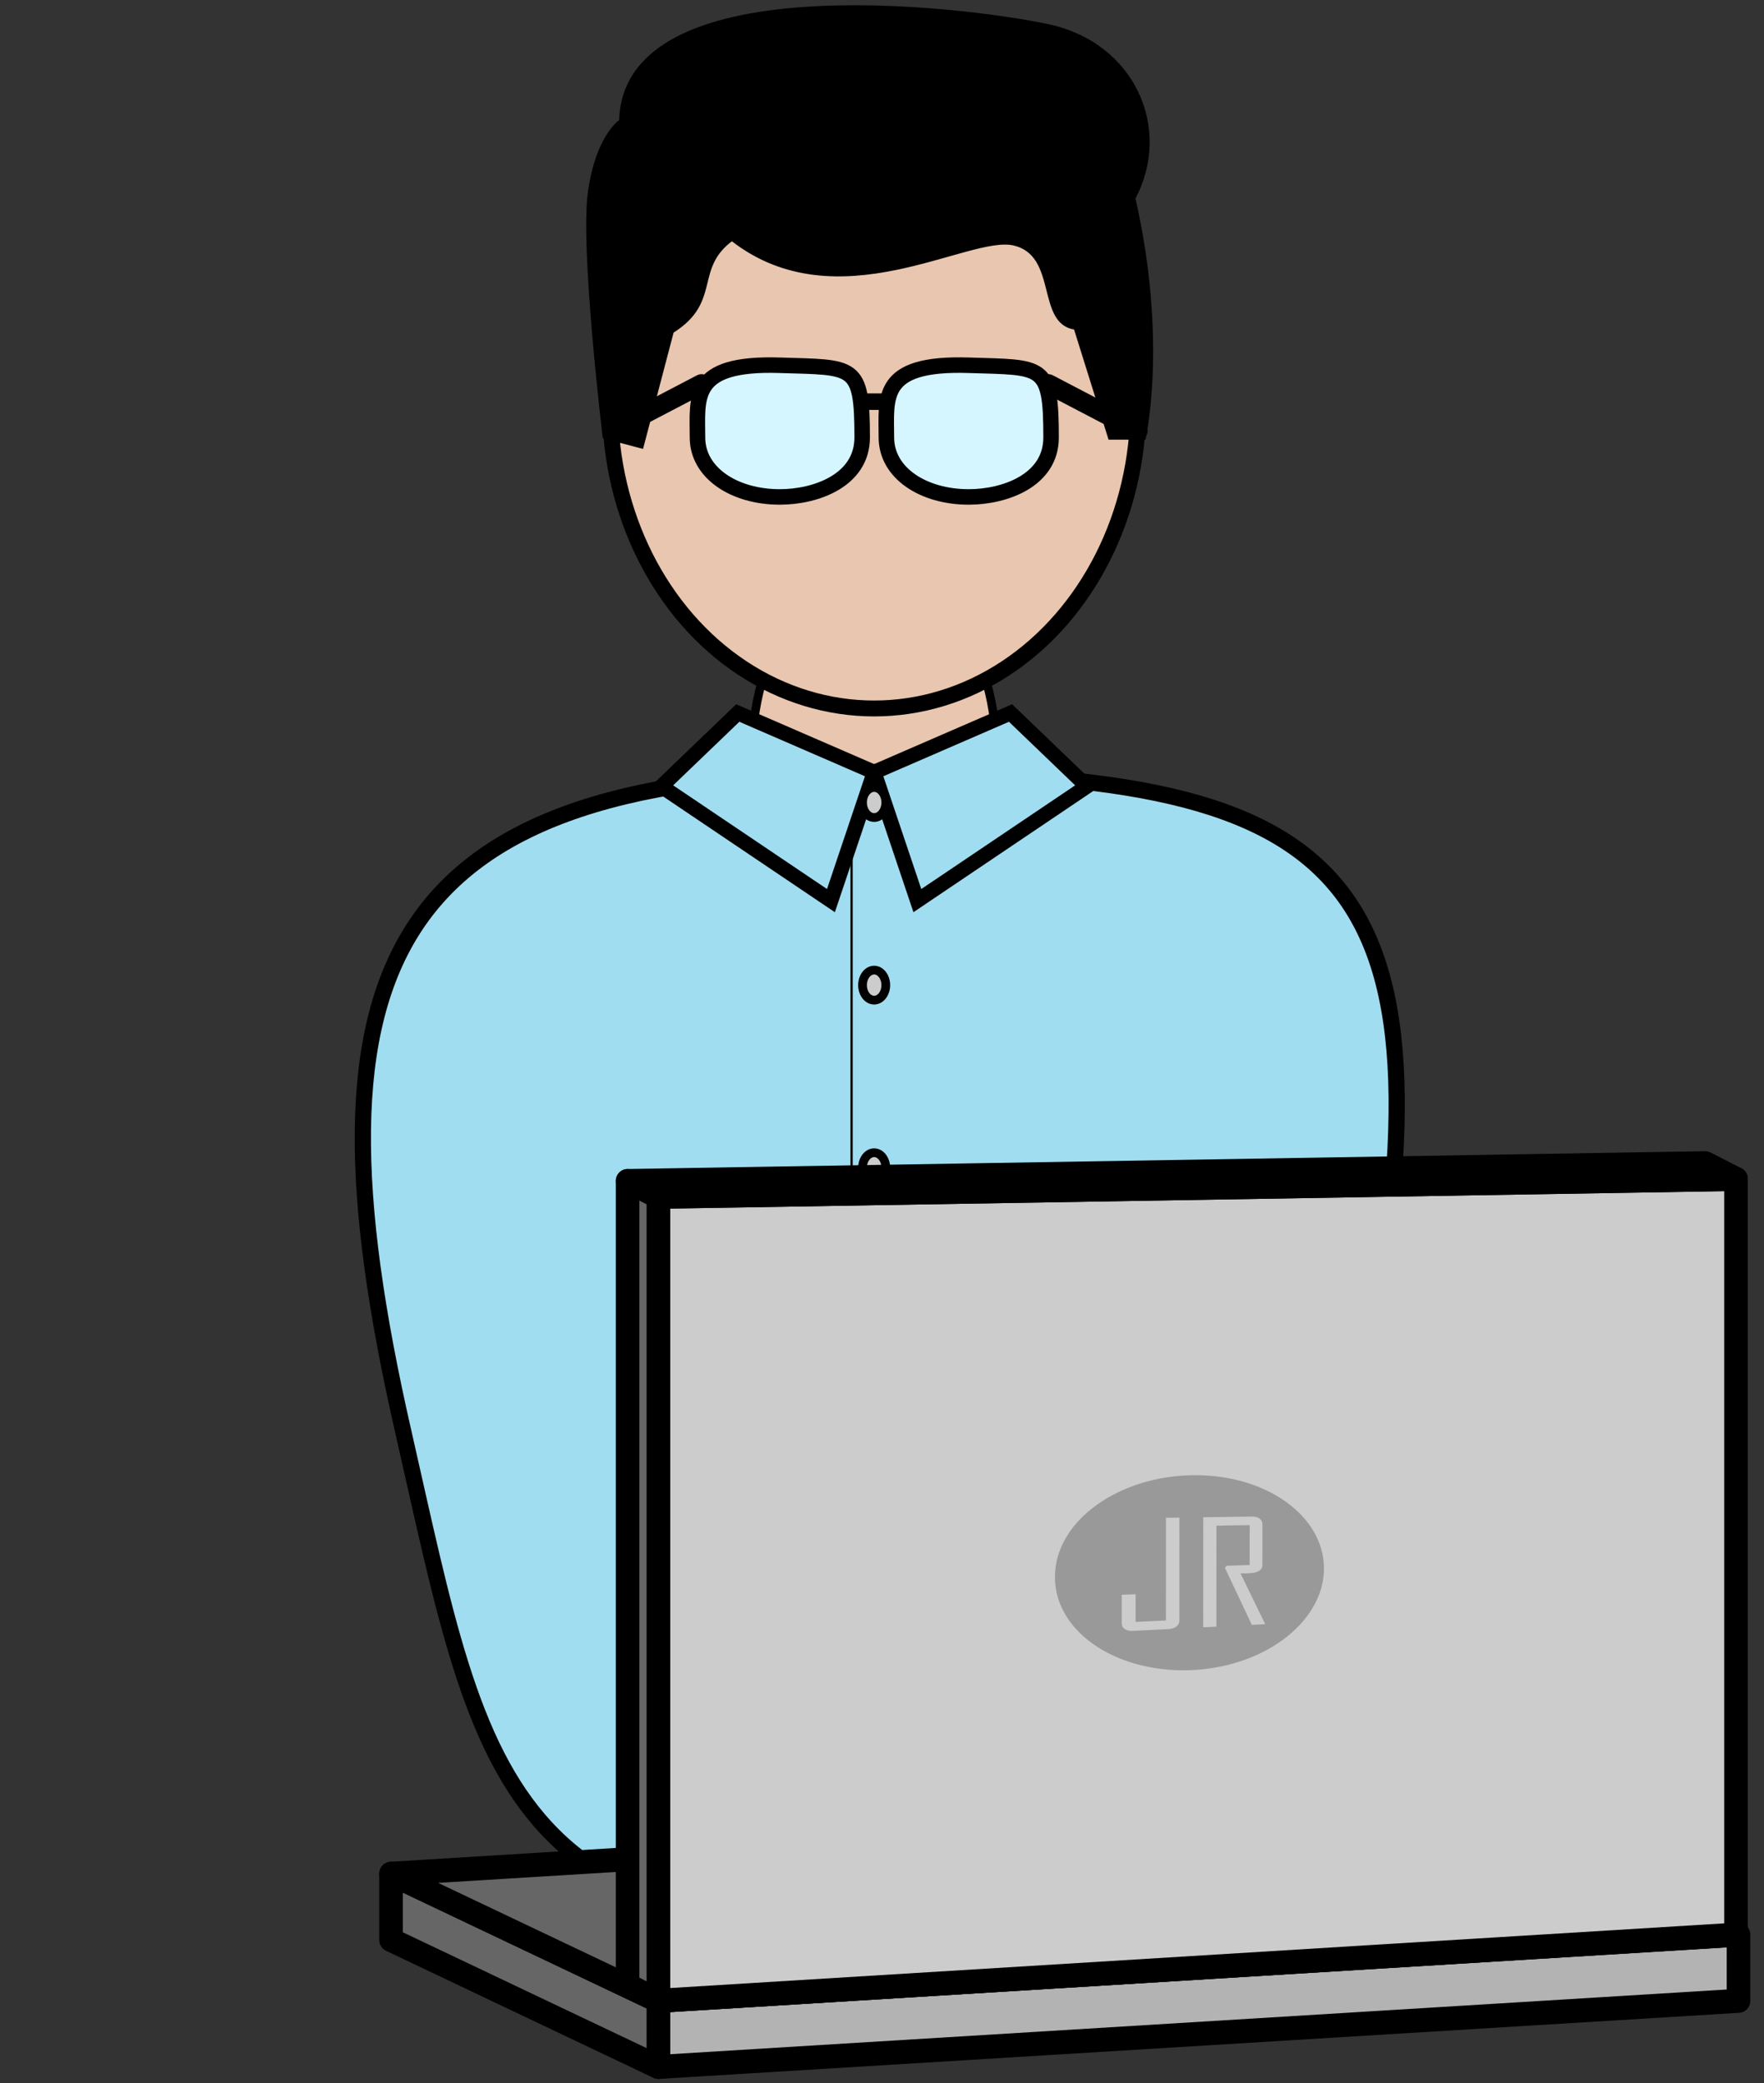 <?xml version="1.0" encoding="UTF-8" standalone="no"?>
<svg
   xmlns:dc="http://purl.org/dc/elements/1.1/"
   xmlns:cc="http://creativecommons.org/ns#"
   xmlns:rdf="http://www.w3.org/1999/02/22-rdf-syntax-ns#"
   xmlns:svg="http://www.w3.org/2000/svg"
   xmlns="http://www.w3.org/2000/svg"
   xmlns:sodipodi="http://sodipodi.sourceforge.net/DTD/sodipodi-0.dtd"
   xmlns:inkscape="http://www.inkscape.org/namespaces/inkscape"
   sodipodi:docname="mascot.svg"
   inkscape:version="0.92.5 (2060ec1f9f, 2020-04-08)"
   id="svg8"
   version="1.1"
   viewBox="0 0 210 248"
   height="248mm"
   width="210mm">
  <rect x="0" y="0" width="210" height="248" fill="#333333" stroke="none"/>
  <defs
     id="defs2">
    <inkscape:path-effect
       effect="perspective-envelope"
       up_left_point="-19.743,112.521"
       up_right_point="62.043,112.445"
       down_left_point="-19.743,172.799"
       down_right_point="62.006,167.678"
       id="path-effect1697"
       is_visible="true"
       lpeversion="1"
       deform_type="perspective"
       horizontal_mirror="false"
       vertical_mirror="false"
       overflow_perspective="false" />
    <inkscape:path-effect
       effect="perspective-envelope"
       up_left_point="56.087,109.991"
       up_right_point="140.386,99.327"
       down_left_point="55.378,118.24"
       down_right_point="143.684,109.26"
       id="path-effect1626"
       is_visible="true"
       lpeversion="1"
       deform_type="perspective"
       horizontal_mirror="false"
       vertical_mirror="false"
       overflow_perspective="false" />
    <inkscape:perspective
       sodipodi:type="inkscape:persp3d"
       inkscape:vp_x="0 : 90.000006 : 1"
       inkscape:vp_y="0 : 1000 : 0"
       inkscape:vp_z="180 : 90.000006 : 1"
       inkscape:persp3d-origin="90 : 60 : 1"
       id="perspective1608" />
    <inkscape:path-effect
       effect="perspective-envelope"
       up_left_point="56.087,42.711"
       up_right_point="140.76,50.195"
       down_left_point="56.087,109.991"
       down_right_point="140.386,99.327"
       id="path-effect1606"
       is_visible="true"
       lpeversion="1"
       deform_type="perspective"
       horizontal_mirror="false"
       vertical_mirror="false"
       overflow_perspective="false" />
  </defs>
  <sodipodi:namedview
     inkscape:window-maximized="1"
     inkscape:window-y="27"
     inkscape:window-x="0"
     inkscape:window-height="1016"
     inkscape:window-width="1920"
     inkscape:lockguides="false"
     showgrid="false"
     inkscape:document-rotation="0"
     inkscape:current-layer="layer2"
     inkscape:document-units="mm"
     inkscape:cy="355.7146"
     inkscape:cx="112.39996"
     inkscape:zoom="0.7"
     inkscape:pageshadow="2"
     inkscape:pageopacity="0.0"
     borderopacity="1.0"
     bordercolor="#666666"
     pagecolor="#ffffff"
     id="base" />
  <g
     id="layer1"
     inkscape:groupmode="layer"
     inkscape:label="Layer 1"
     transform="translate(0,12)">
    <g
       id="g1347"
       transform="translate(0,-12.851)">
      <ellipse
         ry="22.78"
         rx="14.59"
         cy="91.129"
         cx="104.066"
         id="path843-3"
         style="fill:#e9c6af;fill-opacity:1;stroke:#000000;stroke-width:1.025;stroke-miterlimit:4;stroke-dasharray:none;stroke-opacity:1" />
      <path
         inkscape:connector-curvature="0"
         id="path841"
         style="fill:#a1ddf0;fill-opacity:1;stroke:#000000;stroke-width:1.93;stroke-miterlimit:4;stroke-dasharray:none;stroke-opacity:1"
         d="m 162.095,167.822 c -7.761,41.153 -5.674,60.714 -41.97,62.899 -60.627,3.649 -62.344,-16.579 -72.157,-59.625 -12.736,-55.87 -1.934,-78.322 56.183,-78.322 58.116,3e-6 69.831,12.02 57.945,75.048 z"
         sodipodi:nodetypes="ssccs" />
      <ellipse
         style="fill:#e9c6af;fill-opacity:1;stroke:#000000;stroke-width:1.892;stroke-miterlimit:4;stroke-dasharray:none;stroke-opacity:1"
         id="path843"
         cx="104.066"
         cy="49.144"
         rx="31.442"
         ry="36.046" />
      <path
         inkscape:connector-curvature="0"
         style="fill:#000000;stroke:#000000;stroke-width:0.279px;stroke-linecap:butt;stroke-linejoin:miter;stroke-opacity:1"
         d="M 73.844,15.234 C 74.289,-3.207 114.633,1.691 124.814,3.875 c 10.18,2.184 14.623,12.294 10.213,20.58 3.875,16.972 1.227,28.598 1.227,28.598 l -4.18,3e-6 -4.1,-13.096 c -4.544,-0.668 -1.867,-8.772 -7.296,-10.023 -5.429,-1.251 -20.993,9.256 -33.547,-0.535 -4.656,3.439 -1.316,7.35 -7.062,10.958 l -3.616,13.764 -4.564,-1.203 c 0,0 -2.726,-22.529 -1.752,-29.266 0.974,-6.737 3.707,-8.419 3.707,-8.419 z"
         id="path845"
         sodipodi:nodetypes="czcccczcccczc" />
      <g
         id="g871"
         transform="translate(-1.861,2.646)"
         style="fill:#d5f6ff">
        <path
           inkscape:connector-curvature="0"
           sodipodi:nodetypes="sssss"
           d="m 104.501,50.282 c 0,5.124 -5.523,7.082 -9.803,7.082 -5.414,2e-6 -9.803,-2.855 -9.803,-7.082 0,-4.746 -0.884,-8.936 9.803,-8.594 8.866,0.283 9.803,-0.228 9.803,8.594 z"
           style="fill:#d5f6ff;fill-opacity:1;stroke:#000000;stroke-width:1.846;stroke-miterlimit:4;stroke-dasharray:none;stroke-opacity:1"
           id="path847" />
        <path
           inkscape:connector-curvature="0"
           id="path867"
           style="fill:#d5f6ff;fill-opacity:1;stroke:#000000;stroke-width:1.846;stroke-miterlimit:4;stroke-dasharray:none;stroke-opacity:1"
           d="m 126.99,50.282 c 0,5.124 -5.523,7.082 -9.803,7.082 -5.414,2e-6 -9.803,-2.855 -9.803,-7.082 0,-4.746 -0.884,-8.936 9.803,-8.594 8.866,0.283 9.803,-0.228 9.803,8.594 z"
           sodipodi:nodetypes="sssss" />
      </g>
      <path
         inkscape:connector-curvature="0"
         style="fill:none;stroke:#000000;stroke-width:2.332;stroke-linecap:round;stroke-linejoin:round;stroke-miterlimit:4;stroke-dasharray:none;stroke-opacity:1"
         d="M 83.519,46.559 72.863,52.13"
         id="path873"
         sodipodi:nodetypes="cc" />
      <path
         inkscape:connector-curvature="0"
         sodipodi:nodetypes="cc"
         id="path875"
         d="M 124.795,46.559 135.451,52.13"
         style="fill:none;stroke:#000000;stroke-width:2.332;stroke-linecap:round;stroke-linejoin:round;stroke-miterlimit:4;stroke-dasharray:none;stroke-opacity:1" />
      <path
         inkscape:connector-curvature="0"
         style="fill:none;stroke:#000000;stroke-width:1.965;stroke-linecap:butt;stroke-linejoin:miter;stroke-miterlimit:4;stroke-dasharray:none;stroke-opacity:1"
         d="m 102.547,48.666 h 3.073"
         id="path877" />
      <g
         id="g924">
        <g
           transform="translate(-3.539)"
           id="g910">
          <path
             inkscape:connector-curvature="0"
             sodipodi:nodetypes="ccccc"
             style="fill:#a1ddf0;fill-opacity:1;stroke:#000000;stroke-width:1.765;stroke-linecap:butt;stroke-linejoin:miter;stroke-miterlimit:4;stroke-dasharray:none;stroke-opacity:1"
             d="m 91.37,85.731 -9.092,8.731 20.183,13.603 5.144,-15.291 z"
             id="path904" />
        </g>
        <g
           id="g914"
           transform="matrix(-1,0,0,1,211.67,0)">
          <path
             inkscape:connector-curvature="0"
             id="path912"
             d="m 91.37,85.731 -9.092,8.731 20.183,13.603 5.144,-15.291 z"
             style="fill:#a1ddf0;fill-opacity:1;stroke:#000000;stroke-width:1.765;stroke-linecap:butt;stroke-linejoin:miter;stroke-miterlimit:4;stroke-dasharray:none;stroke-opacity:1"
             sodipodi:nodetypes="ccccc" />
        </g>
      </g>
      <path
         inkscape:connector-curvature="0"
         style="fill:none;stroke:#000000;stroke-width:0.265px;stroke-linecap:butt;stroke-linejoin:miter;stroke-opacity:1"
         d="m 104.595,92.774 -3.216,6.304 V 230.572"
         id="path916" />
      <ellipse
         style="fill:#cccccc;fill-opacity:1;stroke:#000000;stroke-width:1.04;stroke-linecap:round;stroke-linejoin:round;stroke-miterlimit:4;stroke-dasharray:none;stroke-opacity:1"
         id="path918"
         cx="104.066"
         cy="96.385"
         rx="1.384"
         ry="1.788" />
      <ellipse
         ry="1.788"
         rx="1.384"
         cy="118.124"
         cx="104.066"
         id="ellipse926"
         style="fill:#cccccc;fill-opacity:1;stroke:#000000;stroke-width:1.04;stroke-linecap:round;stroke-linejoin:round;stroke-miterlimit:4;stroke-dasharray:none;stroke-opacity:1" />
      <ellipse
         style="fill:#cccccc;fill-opacity:1;stroke:#000000;stroke-width:1.04;stroke-linecap:round;stroke-linejoin:round;stroke-miterlimit:4;stroke-dasharray:none;stroke-opacity:1"
         id="ellipse928"
         cx="104.066"
         cy="139.863"
         rx="1.384"
         ry="1.788" />
      <ellipse
         ry="1.788"
         rx="1.384"
         cy="161.603"
         cx="104.066"
         id="ellipse930"
         style="fill:#cccccc;fill-opacity:1;stroke:#000000;stroke-width:1.04;stroke-linecap:round;stroke-linejoin:round;stroke-miterlimit:4;stroke-dasharray:none;stroke-opacity:1" />
      <ellipse
         style="fill:#cccccc;fill-opacity:1;stroke:#000000;stroke-width:1.04;stroke-linecap:round;stroke-linejoin:round;stroke-miterlimit:4;stroke-dasharray:none;stroke-opacity:1"
         id="ellipse932"
         cx="104.066"
         cy="183.342"
         rx="1.384"
         ry="1.788" />
      <ellipse
         ry="1.788"
         rx="1.384"
         cy="205.081"
         cx="104.066"
         id="ellipse934"
         style="fill:#cccccc;fill-opacity:1;stroke:#000000;stroke-width:1.04;stroke-linecap:round;stroke-linejoin:round;stroke-miterlimit:4;stroke-dasharray:none;stroke-opacity:1" />
      <ellipse
         style="fill:#cccccc;fill-opacity:1;stroke:#000000;stroke-width:1.04;stroke-linecap:round;stroke-linejoin:round;stroke-miterlimit:4;stroke-dasharray:none;stroke-opacity:1"
         id="ellipse936"
         cx="104.066"
         cy="226.82"
         rx="1.384"
         ry="1.788" />
    </g>
  </g>
  <g
     inkscape:groupmode="layer"
     id="layer2"
     inkscape:label="laptop">
    <g
       inkscape:label="Layer 1"
       id="layer1-6"
       transform="translate(39.607,97.28)">
      <g
         id="g1710"
         transform="matrix(1.591,0,0,1.619,-61.243,-42.046)">
        <g
           id="g1723">
          <g
             id="g1736">
            <path
               sodipodi:nodetypes="ccccc"
               d="m 62.862,-117.866 80.822,4.864 v 4.864 l -80.822,-4.864 z"
               transform="scale(1,-1)"
               style="fill:#b3b3b3;stroke:#000000;stroke-width:1.765;stroke-linecap:round;stroke-linejoin:round"
               id="rect1630"
               inkscape:connector-curvature="0" />
            <path
               sodipodi:nodetypes="ccccc"
               d="m 82.695,75.789 h 22.076 l 2.058,4.407 H 84.753 Z"
               transform="rotate(25.032)"
               style="fill:#666666;fill-opacity:1;stroke:#000000;stroke-width:1.765;stroke-linecap:round;stroke-linejoin:round"
               id="rect1636"
               inkscape:connector-curvature="0" />
            <path
               sodipodi:nodetypes="ccccc"
               d="m 42.859,103.66 80.635,-4.864 20.003,9.341 -80.635,4.864 z"
               style="fill:#666666;stroke:#000000;stroke-width:1.765;stroke-linecap:round;stroke-linejoin:round"
               id="rect1638"
               inkscape:connector-curvature="0" />
            <path
               sodipodi:nodetypes="ccccc"
               d="m 62.862,53.882 80.635,-1.31 v 55.565 l -80.635,4.864 z"
               style="fill:#cccccc;stroke:#000000;stroke-width:1.765;stroke-linecap:round;stroke-linejoin:round"
               id="rect1628"
               inkscape:connector-curvature="0" />
            <path
               id="path1667"
               style="fill:#666666;fill-opacity:1;stroke:#000000;stroke-width:1.765;stroke-linecap:round;stroke-linejoin:round"
               d="m 60.559,52.723 -3e-6,59.12 2.303,1.159 4e-6,-59.12 z"
               sodipodi:nodetypes="ccccc"
               inkscape:connector-curvature="0" />
            <path
               sodipodi:nodetypes="ccccc"
               d="m 60.559,52.723 80.635,-1.31 2.303,1.159 -80.635,1.31 z"
               style="fill:#b3b3b3;stroke:#000000;stroke-width:1.765;stroke-linecap:round;stroke-linejoin:round"
               id="path1669"
               inkscape:connector-curvature="0" />
            <g
               inkscape:path-effect="#path-effect1697"
               transform="matrix(0.241,0,0,0.241,97.505,47.457)"
               id="g1695">
              <path
                 inkscape:original-d="m 31.203459,142.6601 a 9.4777012,9.2295198 0 0 1 -9.477701,9.22952 9.4777012,9.2295198 0 0 1 -9.477702,-9.22952 9.4777012,9.2295198 0 0 1 9.477702,-9.22952 9.4777012,9.2295198 0 0 1 9.477701,9.22952"
                 id="path1675"
                 style="fill:#999999;stroke:#999999;stroke-width:1.765;stroke-linecap:round;stroke-linejoin:round"
                 d="m 62.025,140.068 c -0.01,15.25 -17.107,28.681 -39.108,30.059 -23.088,1.447 -42.66,-10.816 -42.66,-27.459 -1e-6,-16.648 19.581,-30.165 42.681,-30.186 22.01,-0.02 39.098,12.332 39.087,27.586"
                 inkscape:connector-curvature="0" />
              <g
                 aria-label="JR"
                 id="text1673"
                 style="font-style:normal;font-variant:normal;font-weight:normal;font-stretch:normal;font-size:10.583px;line-height:1.25;font-family:'Cinzel Decorative';-inkscape-font-specification:'Cinzel Decorative';letter-spacing:0px;word-spacing:0px;fill:#cccccc;fill-opacity:1;stroke:none;stroke-width:0.265">
                <path
                   inkscape:original-d="m 20.592322,147.28686 q 0,0.33761 -0.213595,0.55121 -0.213596,0.2136 -0.551215,0.2136 h -2.508028 q -0.337619,0 -0.551215,-0.2136 -0.213595,-0.2136 -0.213595,-0.55121 v -2.73541 h 0.957735 v 2.65272 h 2.122178 v -9.93564 h 0.957735 z"
                   d="m 18.017,155.99 c -2.19e-4,0.706 -0.31,1.298 -0.931,1.776 -0.621,0.478 -1.424,0.742 -2.409,0.791 0,0 -11.118,0.554 -11.118,0.554 -1.011,0.05 -1.837,-0.136 -2.479,-0.559 -0.642,-0.424 -0.964,-0.996 -0.964,-1.716 0,0 0.001,-8.749 0.001,-8.749 0,0 4.308,-0.164 4.308,-0.164 0,0 -0.002,8.447 -0.002,8.447 0,0 9.408,-0.442 9.408,-0.442 0,0 0.009,-31.33 0.009,-31.33 0,0 4.186,-0.058 4.186,-0.058 0,0 -0.01,31.451 -0.01,31.451 z"
                   style="font-style:normal;font-variant:normal;font-weight:normal;font-stretch:normal;font-size:14.111px;font-family:'Agency FB';-inkscape-font-specification:'Agency FB';fill:#cccccc;fill-opacity:1;stroke-width:0.265"
                   id="path1686"
                   inkscape:connector-curvature="0" />
                <path
                   inkscape:original-d="m 26.896842,148.05167 h -1.005967 l -2.005044,-5.77398 0.130914,-0.19292 h 1.708766 v -3.96875 h -2.459797 v 9.93565 h -0.957735 v -10.78314 h 3.610457 q 0.337619,0 0.551215,0.21359 0.213595,0.2136 0.213595,0.55122 v 4.09277 q 0,0.77859 -1.047308,0.77859 -0.103353,0 -0.303168,-0.007 -0.199815,-0.0138 -0.289388,-0.0138 0.930175,2.57693 1.85346,5.16764 z"
                   d="m 44.664,157.062 c 0,0 -4.15,0.207 -4.15,0.207 0,0 -8.378,-17.434 -8.378,-17.434 0,0 0.553,-0.613 0.553,-0.613 0,0 7.148,-0.214 7.148,-0.214 0,0 0.006,-12.171 0.006,-12.171 0,0 -10.327,0.171 -10.327,0.171 0,0 -0.012,30.808 -0.012,30.808 0,0 -4.083,0.203 -4.083,0.203 0,0 0.012,-33.584 0.012,-33.584 0,0 15.211,-0.209 15.211,-0.209 0.932,-0.013 1.691,0.195 2.278,0.622 0.587,0.427 0.879,0.983 0.879,1.671 0,0 -0.006,12.497 -0.006,12.497 -8.27e-4,1.585 -1.44,2.424 -4.332,2.518 -0.286,0.009 -0.707,0.016 -1.261,0.02 -0.555,-0.01 -0.958,-0.011 -1.207,-0.003 2.58,5.185 5.136,10.355 7.668,15.51 0,0 0,4e-4 0,4e-4 z"
                   style="font-style:normal;font-variant:normal;font-weight:normal;font-stretch:normal;font-size:14.111px;font-family:'Agency FB';-inkscape-font-specification:'Agency FB';fill:#cccccc;fill-opacity:1;stroke-width:0.265"
                   id="path1688"
                   inkscape:connector-curvature="0" />
              </g>
            </g>
          </g>
        </g>
      </g>
    </g>
  </g>
</svg>
